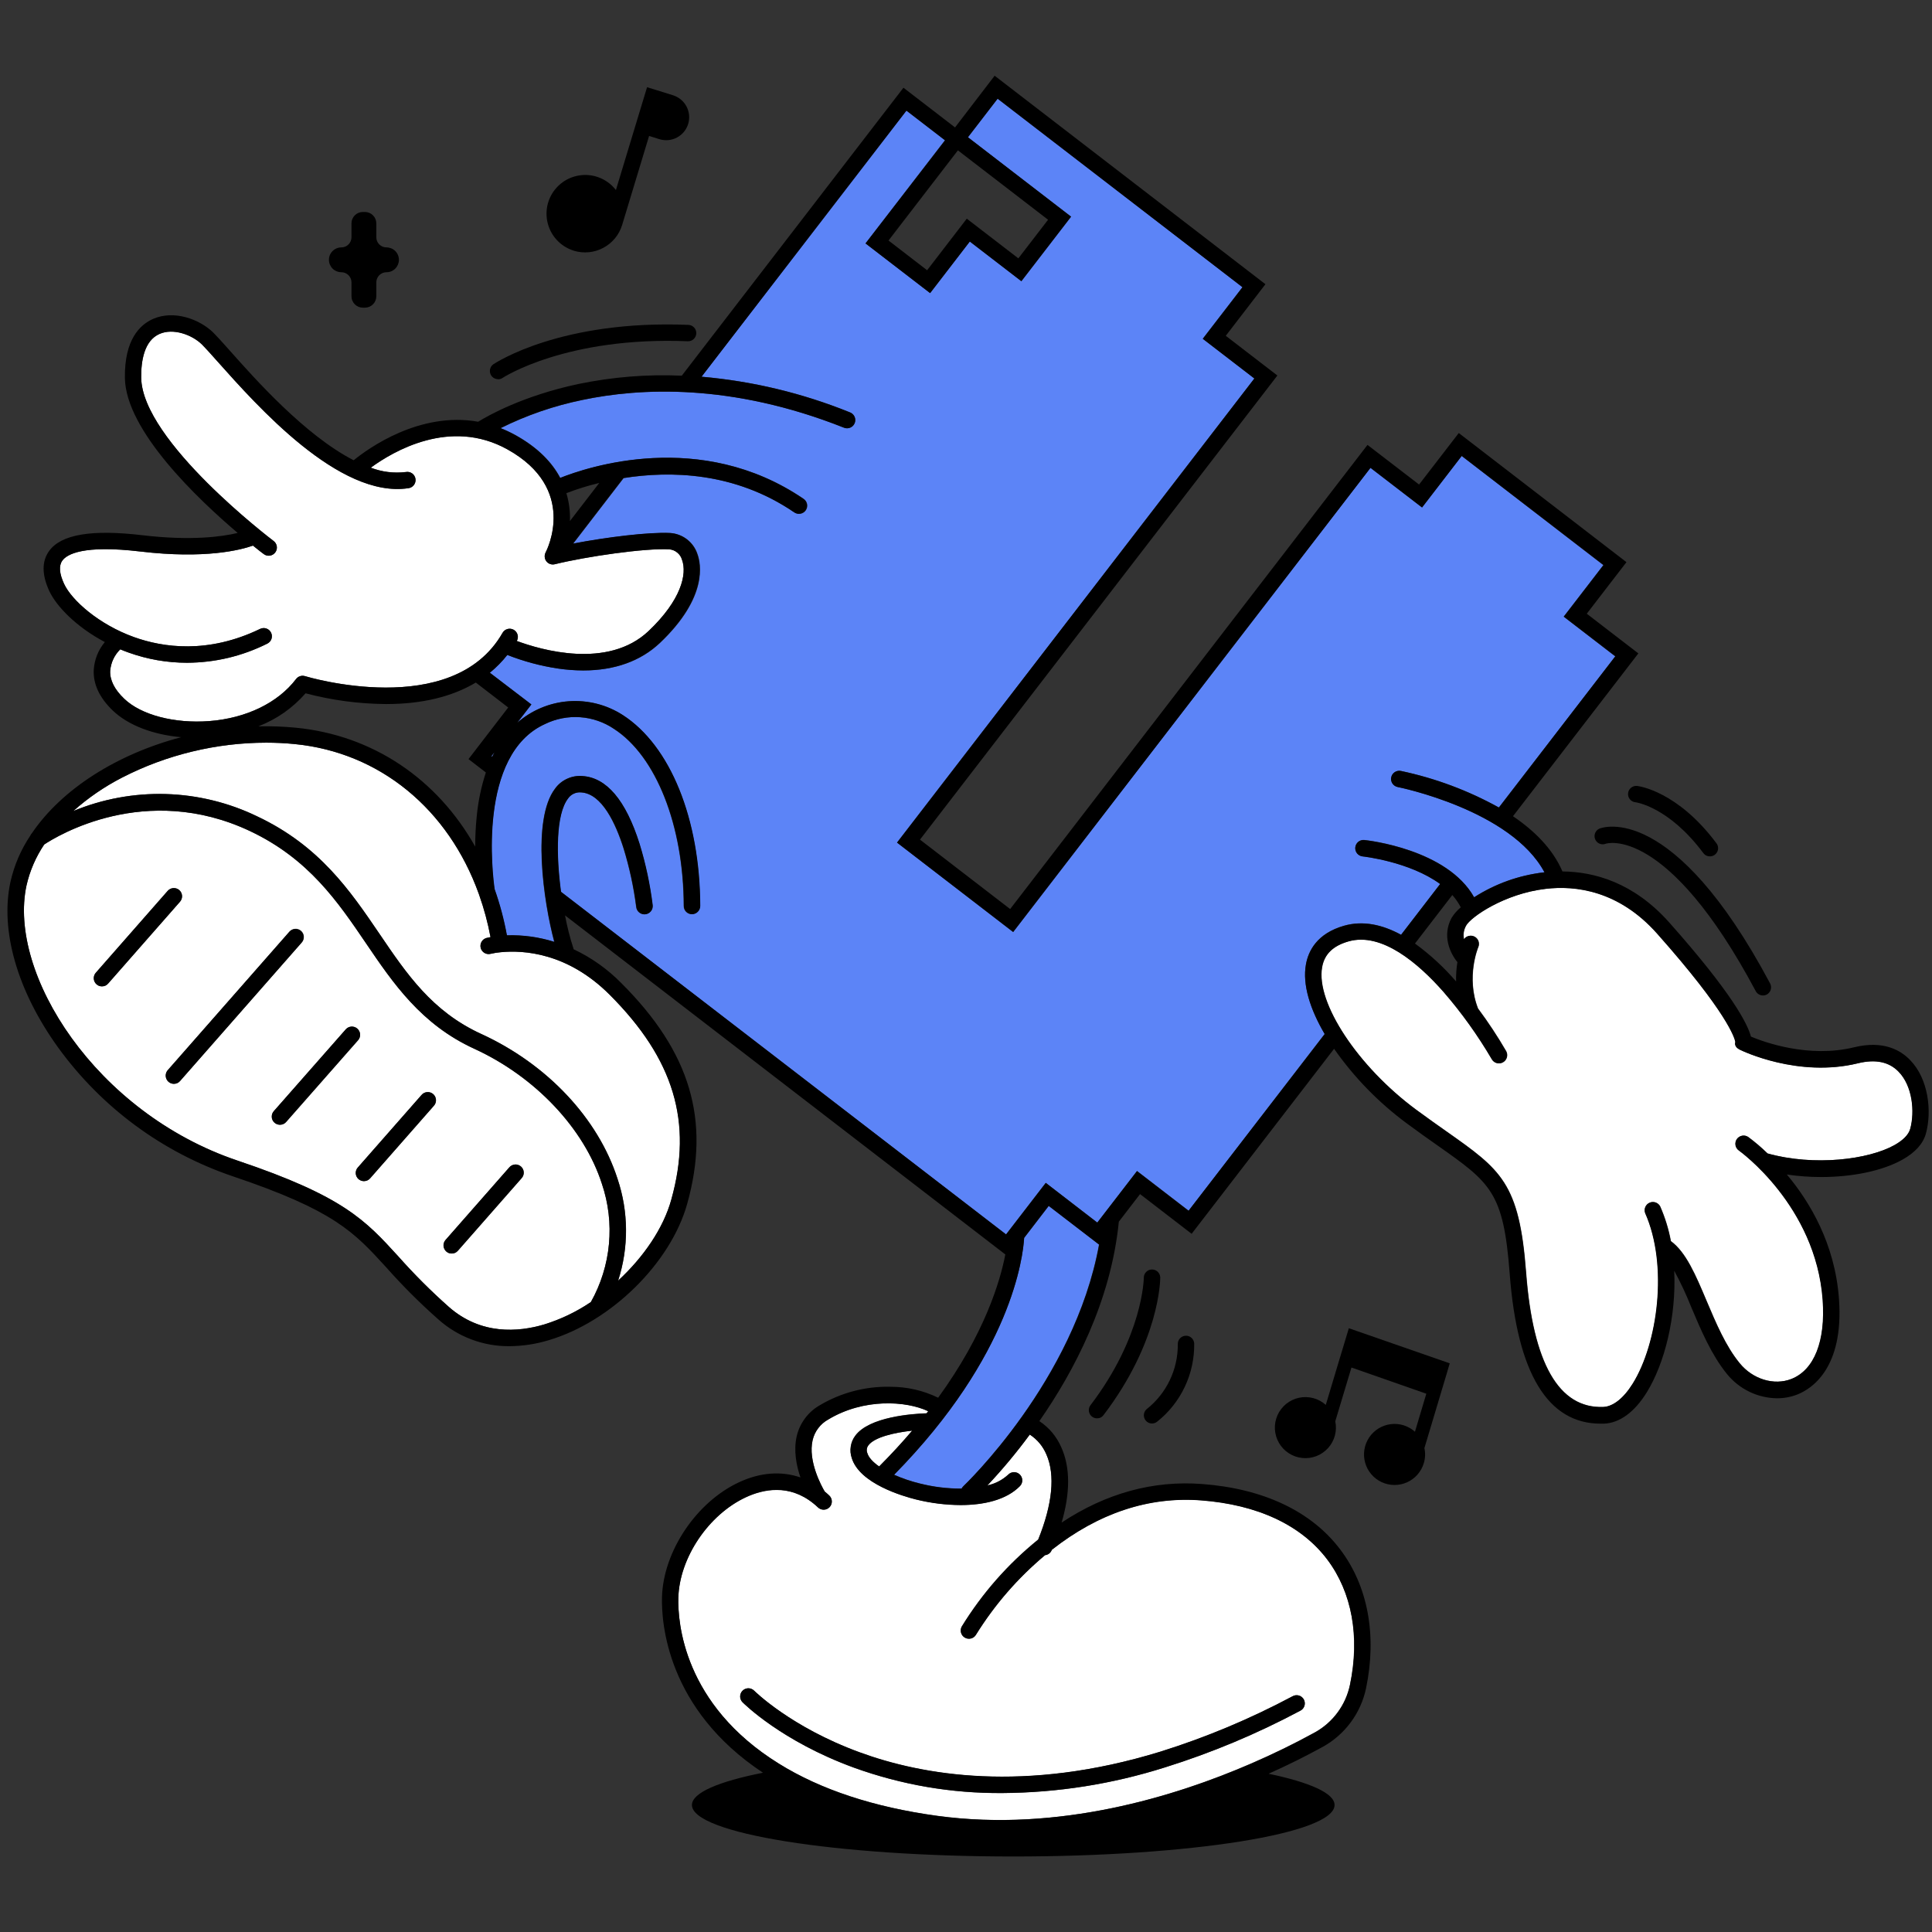 <svg xmlns="http://www.w3.org/2000/svg" xmlns:xlink="http://www.w3.org/1999/xlink" width="500" zoomAndPan="magnify" viewBox="0 0 375 375" height="500" preserveAspectRatio="xMidYMid meet" version="1.0"><rect x="0" y="0" width="375" height="375" fill="#333333" stroke="none"/><defs><clipPath id="62992f3791"><path d="M 1 14.609 L 375 14.609 L 375 360.359 L 1 360.359 Z M 1 14.609 " clip-rule="nonzero"/></clipPath></defs><path fill="#5c84f7" d="M 95.973 146.016 L 95.395 146.758 L 95.539 146.875 C 95.707 146.582 95.828 146.297 95.973 146.016 Z M 95.973 146.016 " fill-opacity="1" fill-rule="nonzero"/><path fill="#ffffff" d="M 199.867 278.426 C 197.32 281.883 194.578 285.18 191.633 288.309 C 193.164 287.973 194.512 287.277 195.672 286.223 C 195.82 286.066 195.988 285.949 196.184 285.863 C 196.379 285.777 196.586 285.734 196.797 285.73 C 197.012 285.727 197.215 285.766 197.414 285.844 C 197.609 285.922 197.785 286.039 197.938 286.188 C 198.09 286.336 198.207 286.512 198.289 286.707 C 198.371 286.902 198.41 287.109 198.41 287.32 C 198.41 287.535 198.371 287.738 198.289 287.938 C 198.203 288.133 198.086 288.305 197.934 288.453 C 195.285 291.137 190.941 292.109 186.449 292.109 C 183.52 292.094 180.629 291.73 177.781 291.023 C 175.238 290.387 166.82 287.953 165.312 282.973 C 165.066 282.242 165.004 281.492 165.125 280.73 C 165.246 279.965 165.535 279.273 166 278.656 C 168.707 274.98 177.07 274.402 179.832 274.305 L 180.156 273.898 C 175.875 271.871 167.621 271.355 160.742 275.508 C 159.98 275.93 159.336 276.488 158.809 277.18 C 158.281 277.875 157.922 278.648 157.719 279.492 C 156.766 283.543 159.461 288.469 160.059 289.477 C 160.352 289.727 160.652 289.98 160.945 290.262 C 161.098 290.406 161.219 290.574 161.305 290.766 C 161.391 290.957 161.438 291.16 161.441 291.371 C 161.449 291.582 161.414 291.785 161.34 291.98 C 161.266 292.18 161.156 292.355 161.012 292.508 C 160.867 292.66 160.699 292.781 160.504 292.867 C 160.312 292.953 160.113 293 159.902 293.008 C 159.691 293.012 159.484 292.98 159.289 292.902 C 159.09 292.828 158.918 292.719 158.762 292.574 C 158.457 292.281 158.129 292.016 157.84 291.766 C 153.109 287.953 148.125 289.031 144.773 290.59 C 137.492 293.973 131.852 302.375 131.652 310.125 C 131.531 314.77 132.582 330.793 151.184 342.316 C 159.297 347.359 169.625 350.77 181.949 352.445 C 205.527 355.664 228.098 348.707 242.875 342.273 C 247.156 340.422 251.297 338.398 255.18 336.262 C 256.051 335.781 256.859 335.215 257.609 334.559 C 258.359 333.902 259.027 333.176 259.617 332.375 C 260.207 331.574 260.707 330.723 261.113 329.812 C 261.516 328.906 261.82 327.965 262.023 326.992 C 263.961 317.66 262.398 309.039 257.629 302.703 C 252.586 296.008 244.102 292.027 233.09 291.195 C 222.957 290.434 213.223 293.656 204.148 300.789 C 204.129 300.824 204.113 300.863 204.105 300.898 C 203.992 301.156 203.82 301.371 203.594 301.539 C 203.367 301.703 203.113 301.805 202.832 301.832 C 197.547 306.262 193.082 311.402 189.441 317.254 C 189.336 317.438 189.199 317.594 189.031 317.723 C 188.863 317.852 188.68 317.945 188.477 318 C 188.273 318.055 188.066 318.066 187.855 318.039 C 187.648 318.016 187.449 317.949 187.27 317.844 C 187.086 317.738 186.93 317.602 186.801 317.434 C 186.672 317.27 186.578 317.082 186.523 316.879 C 186.469 316.676 186.453 316.469 186.48 316.258 C 186.508 316.051 186.574 315.855 186.68 315.672 C 190.664 309.211 195.605 303.594 201.504 298.812 C 204.277 291.957 204.836 286.266 203.105 282.316 C 202.418 280.695 201.34 279.395 199.867 278.426 Z M 225.266 339.996 C 234.137 337.215 242.668 333.637 250.867 329.262 C 251.055 329.152 251.258 329.086 251.473 329.059 C 251.688 329.035 251.898 329.051 252.105 329.113 C 252.312 329.172 252.5 329.27 252.668 329.406 C 252.832 329.543 252.969 329.707 253.07 329.898 C 253.168 330.09 253.23 330.293 253.246 330.508 C 253.266 330.723 253.238 330.934 253.172 331.137 C 253.105 331.344 253 331.527 252.855 331.688 C 252.715 331.852 252.547 331.977 252.352 332.07 C 243.969 336.539 235.246 340.195 226.184 343.035 C 215.891 346.297 205.348 347.965 194.551 348.039 C 184.656 348.109 175.055 346.465 165.746 343.109 C 151.68 337.965 144.398 330.684 144.094 330.395 C 143.949 330.242 143.84 330.07 143.762 329.875 C 143.688 329.68 143.648 329.48 143.652 329.27 C 143.656 329.062 143.699 328.863 143.781 328.672 C 143.863 328.48 143.977 328.309 144.125 328.164 C 144.273 328.016 144.445 327.902 144.637 327.824 C 144.832 327.746 145.031 327.707 145.242 327.707 C 145.449 327.707 145.648 327.746 145.844 327.824 C 146.035 327.902 146.207 328.016 146.355 328.16 C 146.426 328.23 153.484 335.258 166.84 340.148 C 178.922 344.562 198.844 348.129 225.266 339.996 Z M 225.266 339.996 " fill-opacity="1" fill-rule="nonzero"/><path fill="#ffffff" d="M 92.062 203.57 C 81.734 198.84 76.297 190.855 71.031 183.082 C 65.562 175.027 59.902 166.695 48.531 161.32 C 28.184 151.719 10.965 162.332 8.57 163.918 C 6.941 166.352 5.797 169 5.145 171.859 C 1.457 188.941 18.551 215.992 46.117 225.277 C 66.684 232.199 70.918 236.844 77.309 243.863 C 80.379 247.324 83.641 250.586 87.102 253.656 C 93.352 259.164 100.609 258.559 105.594 257.086 C 108.84 256.082 111.871 254.633 114.688 252.727 C 115.66 250.996 116.441 249.184 117.031 247.285 C 117.625 245.391 118.012 243.453 118.195 241.473 C 118.379 239.496 118.355 237.52 118.121 235.547 C 117.891 233.574 117.457 231.648 116.816 229.766 C 113.359 219.02 103.871 208.984 92.062 203.57 Z M 19.789 191.445 C 19.391 191.449 19.039 191.316 18.742 191.051 C 18.582 190.91 18.457 190.746 18.363 190.559 C 18.27 190.371 18.215 190.168 18.203 189.957 C 18.188 189.75 18.215 189.543 18.285 189.344 C 18.352 189.145 18.453 188.965 18.594 188.805 L 32.551 172.906 C 32.691 172.75 32.855 172.625 33.047 172.531 C 33.234 172.438 33.434 172.383 33.645 172.371 C 33.855 172.355 34.059 172.383 34.262 172.453 C 34.461 172.52 34.641 172.621 34.797 172.762 C 34.957 172.902 35.082 173.066 35.176 173.254 C 35.27 173.445 35.32 173.645 35.336 173.855 C 35.348 174.062 35.32 174.27 35.254 174.469 C 35.188 174.668 35.082 174.848 34.945 175.008 L 20.984 190.906 C 20.668 191.266 20.27 191.445 19.789 191.445 Z M 34.945 209.828 C 34.625 210.188 34.227 210.367 33.75 210.371 C 33.438 210.367 33.152 210.281 32.891 210.113 C 32.629 209.941 32.434 209.715 32.309 209.434 C 32.18 209.148 32.137 208.855 32.18 208.547 C 32.227 208.238 32.348 207.965 32.551 207.73 L 56.156 180.863 C 56.293 180.695 56.457 180.559 56.648 180.457 C 56.84 180.355 57.043 180.297 57.262 180.277 C 57.477 180.258 57.688 180.281 57.895 180.352 C 58.098 180.418 58.285 180.523 58.445 180.668 C 58.609 180.809 58.738 180.98 58.832 181.176 C 58.926 181.371 58.977 181.578 58.984 181.793 C 58.992 182.012 58.961 182.219 58.883 182.422 C 58.805 182.625 58.691 182.805 58.543 182.961 Z M 54.371 218.312 C 54.059 218.312 53.77 218.227 53.508 218.059 C 53.246 217.891 53.051 217.664 52.922 217.379 C 52.793 217.094 52.75 216.797 52.797 216.488 C 52.844 216.18 52.969 215.906 53.176 215.672 L 67.164 199.777 C 67.309 199.629 67.473 199.512 67.66 199.426 C 67.844 199.344 68.039 199.297 68.246 199.289 C 68.449 199.281 68.648 199.309 68.844 199.379 C 69.035 199.445 69.207 199.547 69.363 199.684 C 69.516 199.82 69.641 199.977 69.73 200.16 C 69.824 200.344 69.879 200.535 69.895 200.742 C 69.914 200.945 69.891 201.145 69.832 201.34 C 69.773 201.535 69.68 201.715 69.551 201.875 L 55.559 217.773 C 55.246 218.133 54.848 218.312 54.371 218.312 Z M 84.195 214.664 L 71.852 228.715 C 71.535 229.074 71.137 229.254 70.656 229.258 C 70.344 229.258 70.059 229.172 69.793 229.004 C 69.531 228.836 69.336 228.605 69.207 228.324 C 69.078 228.039 69.035 227.742 69.082 227.434 C 69.129 227.125 69.254 226.852 69.461 226.617 L 81.812 212.562 C 81.945 212.395 82.109 212.258 82.301 212.156 C 82.492 212.055 82.695 211.996 82.914 211.977 C 83.129 211.957 83.34 211.984 83.547 212.051 C 83.75 212.117 83.938 212.223 84.098 212.367 C 84.262 212.512 84.391 212.68 84.484 212.875 C 84.578 213.07 84.629 213.277 84.637 213.496 C 84.645 213.711 84.613 213.922 84.535 214.125 C 84.461 214.328 84.344 214.508 84.195 214.664 Z M 101.23 228.715 L 88.887 242.77 C 88.57 243.129 88.172 243.309 87.691 243.309 C 87.293 243.312 86.941 243.184 86.645 242.918 C 86.484 242.777 86.359 242.613 86.266 242.422 C 86.172 242.234 86.117 242.035 86.105 241.824 C 86.09 241.613 86.117 241.41 86.188 241.207 C 86.254 241.008 86.359 240.828 86.496 240.672 L 98.848 226.617 C 98.984 226.449 99.148 226.312 99.34 226.211 C 99.531 226.109 99.734 226.051 99.949 226.031 C 100.164 226.012 100.375 226.035 100.582 226.105 C 100.789 226.172 100.973 226.277 101.137 226.422 C 101.297 226.566 101.426 226.734 101.52 226.93 C 101.613 227.125 101.664 227.332 101.672 227.547 C 101.684 227.766 101.648 227.973 101.57 228.176 C 101.496 228.379 101.383 228.559 101.23 228.715 Z M 101.23 228.715 " fill-opacity="1" fill-rule="nonzero"/><path fill="#ffffff" d="M 40.59 139.961 C 47.797 139.395 53.945 136.418 57.473 131.789 C 57.676 131.523 57.938 131.344 58.254 131.242 C 58.574 131.141 58.891 131.137 59.211 131.238 C 59.496 131.324 87.828 139.867 97.551 122.828 C 97.656 122.648 97.789 122.492 97.957 122.363 C 98.125 122.234 98.309 122.141 98.512 122.086 C 98.715 122.031 98.922 122.016 99.129 122.043 C 99.34 122.07 99.535 122.137 99.719 122.238 C 99.902 122.344 100.059 122.48 100.188 122.645 C 100.316 122.812 100.41 122.996 100.465 123.199 C 100.52 123.402 100.535 123.609 100.512 123.816 C 100.484 124.027 100.418 124.223 100.316 124.406 C 104.938 126.125 117.988 129.977 125.91 122.461 C 132.227 116.465 133.395 111.402 132.387 108.66 C 132.223 108.094 131.914 107.625 131.457 107.25 C 131.004 106.875 130.48 106.668 129.891 106.621 C 125.148 106.371 113.875 108 107.691 109.512 C 107.387 109.59 107.086 109.574 106.793 109.473 C 106.496 109.371 106.25 109.195 106.059 108.949 C 105.867 108.699 105.758 108.418 105.734 108.105 C 105.707 107.797 105.766 107.5 105.91 107.223 C 106.172 106.723 112.219 94.816 98.465 87.207 C 87.375 81.062 76.324 87.574 71.965 90.773 C 74.164 91.609 76.43 91.891 78.766 91.617 C 78.977 91.578 79.191 91.578 79.406 91.621 C 79.617 91.668 79.812 91.754 79.992 91.879 C 80.168 92.004 80.316 92.16 80.43 92.344 C 80.543 92.531 80.617 92.73 80.648 92.945 C 80.68 93.16 80.668 93.375 80.613 93.586 C 80.559 93.797 80.461 93.984 80.328 94.156 C 80.195 94.328 80.031 94.469 79.84 94.57 C 79.648 94.676 79.445 94.738 79.23 94.762 C 65.816 96.746 49.918 78.785 42.238 70.184 C 40.875 68.648 39.797 67.434 39.16 66.824 C 37.195 64.918 33.602 63.645 30.98 64.809 C 27.953 66.117 27.371 70.152 27.406 73.305 C 27.566 85.629 52.844 104.812 53.105 105.004 C 53.379 105.211 53.566 105.477 53.668 105.805 C 53.77 106.129 53.77 106.453 53.66 106.781 C 53.551 107.105 53.359 107.367 53.082 107.566 C 52.805 107.766 52.492 107.867 52.152 107.867 C 51.797 107.867 51.48 107.762 51.199 107.547 C 51.027 107.422 50.262 106.844 49.094 105.902 C 46.695 106.754 39.828 108.535 27.25 107.047 C 16.133 105.734 12.984 107.586 12.102 108.812 C 11.391 109.793 11.504 111.312 12.438 113.328 C 13.914 116.508 19.188 121.223 26.055 123.676 C 31.605 125.66 40.348 126.98 50.492 122.066 C 50.68 121.977 50.883 121.922 51.094 121.91 C 51.301 121.898 51.508 121.926 51.707 121.996 C 51.906 122.066 52.086 122.168 52.242 122.309 C 52.398 122.449 52.523 122.613 52.617 122.805 C 52.707 122.992 52.762 123.195 52.773 123.406 C 52.785 123.613 52.758 123.82 52.688 124.02 C 52.617 124.219 52.512 124.398 52.371 124.555 C 52.234 124.711 52.066 124.836 51.879 124.93 C 46.973 127.371 41.781 128.609 36.305 128.641 C 32.418 128.637 28.645 127.98 24.984 126.672 C 24.418 126.469 23.871 126.258 23.34 126.035 C 22.191 127.188 21.539 128.574 21.387 130.195 C 21.305 131.988 22.219 133.812 24.109 135.625 C 27.395 138.785 33.863 140.469 40.59 139.961 Z M 40.59 139.961 " fill-opacity="1" fill-rule="nonzero"/><path fill="#ffffff" d="M 97.219 184.82 C 96.559 184.875 95.906 184.977 95.262 185.129 C 95.059 185.184 94.852 185.199 94.641 185.172 C 94.434 185.145 94.238 185.078 94.055 184.973 C 93.875 184.867 93.719 184.73 93.59 184.562 C 93.461 184.395 93.371 184.211 93.316 184.008 C 93.262 183.805 93.246 183.598 93.273 183.391 C 93.301 183.18 93.367 182.984 93.473 182.801 C 93.578 182.621 93.711 182.465 93.879 182.336 C 94.047 182.207 94.23 182.113 94.434 182.059 C 94.484 182.059 94.75 181.977 95.211 181.895 C 94.691 179.125 93.965 176.414 93.027 173.762 C 92.988 173.672 92.957 173.586 92.934 173.492 C 87.031 157.082 73.754 146.016 57.113 144.414 C 55.328 144.242 53.523 144.156 51.699 144.152 C 46.824 144.156 42.016 144.734 37.277 145.883 C 32.539 147.027 28 148.715 23.664 150.945 C 20.246 152.707 17.098 154.867 14.227 157.422 C 17.07 156.246 20.004 155.379 23.027 154.824 C 26.055 154.266 29.105 154.031 32.184 154.121 C 35.258 154.207 38.289 154.617 41.281 155.348 C 44.27 156.074 47.148 157.109 49.918 158.449 C 62.07 164.172 67.98 172.891 73.695 181.297 C 78.941 189.023 83.871 196.316 93.41 200.684 C 106.199 206.543 116.086 217.047 119.871 228.793 C 120.949 232 121.496 235.293 121.52 238.676 C 121.539 242.059 121.031 245.355 119.992 248.574 C 124.914 244.035 128.766 238.402 130.32 232.832 C 134.523 217.809 130.828 205.551 118.352 193.074 C 110.148 184.891 101.594 184.395 97.219 184.82 Z M 97.219 184.82 " fill-opacity="1" fill-rule="nonzero"/><path fill="#5c84f7" d="M 198.793 240.258 C 198.586 243.805 196.41 262.984 173.547 286.242 C 175.164 286.953 176.832 287.52 178.547 287.938 C 181.203 288.609 183.902 288.938 186.641 288.926 C 186.723 288.758 186.832 288.609 186.965 288.48 C 187.195 288.262 208.516 267.992 213.305 241.566 L 203.543 234.051 Z M 198.793 240.258 " fill-opacity="1" fill-rule="nonzero"/><path fill="#ffffff" d="M 360.66 206.363 C 349.062 209.199 338.191 203.965 337.766 203.738 C 337.082 203.398 336.668 202.918 336.863 202.203 C 336.723 201.449 335.312 196.531 321.68 181.188 C 314.227 172.793 305.812 171.828 300.059 172.508 C 291.992 173.449 285.469 178.008 284.586 179.66 C 284.125 180.488 283.992 181.367 284.184 182.293 C 284.297 182.133 284.434 181.996 284.594 181.887 C 284.758 181.773 284.934 181.695 285.125 181.652 C 285.312 181.605 285.508 181.594 285.699 181.621 C 285.895 181.648 286.078 181.707 286.25 181.801 C 286.422 181.895 286.574 182.016 286.699 182.164 C 286.828 182.312 286.926 182.48 286.992 182.664 C 287.059 182.848 287.086 183.039 287.082 183.234 C 287.078 183.43 287.039 183.621 286.965 183.801 C 286.934 183.879 284.527 189.664 286.906 195.742 C 288.883 198.398 290.699 201.152 292.363 204.012 C 292.465 204.195 292.531 204.391 292.555 204.602 C 292.582 204.809 292.562 205.016 292.508 205.219 C 292.449 205.422 292.355 205.605 292.227 205.773 C 292.098 205.938 291.938 206.074 291.754 206.176 C 291.57 206.281 291.375 206.344 291.164 206.367 C 290.957 206.395 290.75 206.379 290.547 206.32 C 290.344 206.266 290.16 206.172 289.992 206.039 C 289.828 205.91 289.691 205.754 289.59 205.57 C 286.863 200.926 283.742 196.566 280.215 192.496 C 275.371 187.008 268.242 180.855 261.773 182.707 C 258.773 183.566 257.094 185.199 256.645 187.711 C 255.371 194.617 263.586 207.039 274.906 215.395 C 277.102 217.008 279.07 218.402 280.809 219.621 C 291.359 227.062 294.914 229.562 296.23 246.93 C 297.562 264.621 302.59 273.422 311.23 273.086 C 313.137 273.008 315.172 271.398 316.953 268.543 C 321.781 260.793 323.891 245.652 319.355 235.43 C 319.289 235.242 319.258 235.047 319.266 234.844 C 319.27 234.645 319.312 234.449 319.395 234.266 C 319.473 234.082 319.586 233.918 319.727 233.773 C 319.867 233.629 320.031 233.52 320.215 233.438 C 320.402 233.355 320.594 233.312 320.797 233.305 C 320.996 233.297 321.191 233.328 321.383 233.395 C 321.574 233.461 321.742 233.562 321.895 233.695 C 322.047 233.824 322.172 233.98 322.262 234.16 C 323.211 236.324 323.902 238.57 324.336 240.895 C 327.289 243.062 329.145 247.465 331.273 252.508 C 333.098 256.824 334.98 261.289 337.691 264.59 C 340.234 267.723 344.395 268.977 347.766 267.641 C 352.215 265.879 354.395 260.289 353.816 252.301 C 352.5 234.012 337.695 223.406 337.543 223.297 C 337.371 223.176 337.23 223.027 337.117 222.848 C 337.004 222.672 336.93 222.477 336.895 222.27 C 336.855 222.062 336.863 221.855 336.91 221.648 C 336.953 221.445 337.039 221.254 337.16 221.082 C 337.281 220.91 337.43 220.766 337.609 220.652 C 337.789 220.543 337.98 220.469 338.188 220.43 C 338.395 220.395 338.602 220.398 338.809 220.445 C 339.016 220.492 339.203 220.574 339.375 220.699 C 340.688 221.676 341.93 222.734 343.102 223.875 C 352.215 226.422 362.734 225.059 367.746 222.254 C 369.449 221.301 370.496 220.219 370.797 219.125 C 371.711 215.773 371.234 210.727 368.547 207.965 C 366.668 206.07 364.062 205.535 360.66 206.363 Z M 360.66 206.363 " fill-opacity="1" fill-rule="nonzero"/><path fill="#5c84f7" d="M 253.484 187.172 C 253.945 184.582 255.613 181.176 260.871 179.676 C 264.609 178.605 268.383 179.484 271.949 181.43 L 279.535 171.566 C 273.609 167.223 264.609 166.227 264.492 166.211 C 264.281 166.191 264.082 166.129 263.895 166.027 C 263.707 165.926 263.547 165.793 263.414 165.629 C 263.281 165.465 263.184 165.281 263.125 165.078 C 263.062 164.875 263.043 164.668 263.066 164.457 C 263.09 164.246 263.148 164.047 263.25 163.859 C 263.352 163.676 263.484 163.516 263.648 163.383 C 263.812 163.246 263.996 163.152 264.199 163.09 C 264.402 163.031 264.609 163.012 264.82 163.031 C 265.516 163.102 280.902 164.824 286.125 174.148 C 290.27 171.512 294.785 169.906 299.664 169.328 L 299.828 169.328 C 293.367 157.246 271.551 152.793 271.312 152.758 C 271.105 152.715 270.918 152.633 270.742 152.516 C 270.566 152.398 270.422 152.25 270.305 152.074 C 270.188 151.898 270.109 151.707 270.07 151.5 C 270.031 151.293 270.031 151.086 270.074 150.879 C 270.117 150.672 270.195 150.484 270.312 150.309 C 270.434 150.133 270.578 149.988 270.754 149.871 C 270.93 149.754 271.121 149.676 271.328 149.637 C 271.535 149.598 271.742 149.598 271.949 149.641 C 278.629 151.062 284.957 153.43 290.934 156.738 L 313.512 127.402 L 303.504 119.699 L 311.211 109.691 L 283.703 88.508 L 276.02 98.5 L 266.012 90.793 L 196.656 180.902 L 174.113 163.547 L 243.473 73.465 L 233.457 65.758 L 241.164 55.746 L 193.637 19.156 L 187.875 26.641 L 207.895 42.051 L 198.246 54.578 L 188.238 46.875 L 180.535 56.891 L 167.996 47.246 L 183.41 27.227 L 175.922 21.457 L 136.148 73.113 C 146.121 73.988 155.742 76.305 165.02 80.059 C 165.215 80.137 165.391 80.25 165.539 80.395 C 165.691 80.543 165.809 80.711 165.891 80.906 C 165.977 81.098 166.02 81.301 166.02 81.512 C 166.023 81.723 165.988 81.926 165.91 82.121 C 165.832 82.316 165.719 82.488 165.574 82.641 C 165.43 82.793 165.258 82.91 165.066 82.992 C 164.871 83.078 164.672 83.121 164.461 83.125 C 164.25 83.129 164.047 83.094 163.852 83.016 C 141.977 74.328 124.184 75.297 113.098 77.629 C 107.562 78.766 102.262 80.59 97.199 83.105 C 98.176 83.488 99.125 83.934 100.043 84.438 C 104.531 86.926 107.227 89.84 108.773 92.77 C 113.91 90.715 136.004 83.199 156.008 96.832 C 156.184 96.953 156.328 97.102 156.445 97.277 C 156.559 97.453 156.637 97.645 156.676 97.852 C 156.715 98.059 156.711 98.266 156.668 98.473 C 156.625 98.68 156.543 98.867 156.426 99.043 C 156.309 99.219 156.16 99.363 155.984 99.477 C 155.805 99.594 155.613 99.672 155.406 99.711 C 155.199 99.75 154.992 99.746 154.785 99.703 C 154.582 99.66 154.391 99.578 154.215 99.461 C 142.609 91.551 130.008 91.379 121.066 92.797 L 111.277 105.516 C 117.746 104.273 126.008 103.25 130.102 103.461 C 130.699 103.496 131.277 103.621 131.84 103.832 C 132.398 104.043 132.918 104.332 133.391 104.699 C 133.863 105.066 134.27 105.492 134.613 105.984 C 134.957 106.473 135.223 107.004 135.406 107.574 C 136.043 109.359 137.496 115.898 128.137 124.777 C 124.406 128.316 119.328 130.137 113.27 130.137 C 111.605 130.129 109.949 130.004 108.305 129.762 C 104.93 129.246 101.656 128.367 98.484 127.117 C 97.48 128.391 96.348 129.543 95.09 130.57 L 103.109 136.738 L 100.355 140.305 C 101.047 139.699 101.785 139.152 102.566 138.664 C 103.348 138.176 104.164 137.754 105.012 137.398 C 105.863 137.043 106.734 136.758 107.633 136.543 C 108.527 136.328 109.434 136.188 110.352 136.121 C 111.27 136.051 112.191 136.059 113.105 136.141 C 114.023 136.223 114.93 136.375 115.824 136.602 C 116.715 136.832 117.582 137.129 118.43 137.496 C 119.273 137.863 120.082 138.297 120.855 138.797 C 130.078 144.742 135.832 158.938 135.875 175.852 C 135.875 176.062 135.836 176.266 135.754 176.461 C 135.672 176.656 135.559 176.828 135.41 176.977 C 135.262 177.125 135.09 177.242 134.895 177.324 C 134.699 177.406 134.496 177.445 134.285 177.449 C 134.074 177.449 133.871 177.41 133.68 177.328 C 133.484 177.246 133.312 177.133 133.164 176.984 C 133.012 176.832 132.898 176.66 132.816 176.469 C 132.738 176.273 132.695 176.07 132.695 175.859 C 132.66 160.254 127.336 146.754 119.133 141.469 C 118.16 140.812 117.117 140.293 116.004 139.91 C 114.895 139.527 113.754 139.297 112.582 139.215 C 111.41 139.129 110.246 139.199 109.094 139.422 C 107.941 139.645 106.836 140.016 105.777 140.527 C 92.602 146.473 95.605 170.055 95.973 172.59 C 97.004 175.516 97.801 178.5 98.355 181.551 C 101.496 181.457 104.566 181.883 107.566 182.82 C 105.465 175.02 103.172 159.051 107.707 153.086 C 108.312 152.246 109.082 151.609 110.02 151.172 C 110.961 150.734 111.945 150.555 112.977 150.633 C 117.688 150.898 121.434 155.324 124.105 163.777 C 125.297 167.676 126.145 171.652 126.648 175.699 C 126.672 175.91 126.656 176.117 126.594 176.32 C 126.535 176.523 126.441 176.711 126.309 176.875 C 126.176 177.039 126.016 177.176 125.828 177.277 C 125.645 177.379 125.445 177.441 125.234 177.465 C 125.023 177.488 124.816 177.469 124.613 177.41 C 124.41 177.352 124.223 177.254 124.059 177.121 C 123.895 176.988 123.758 176.832 123.656 176.645 C 123.555 176.457 123.492 176.262 123.469 176.051 C 122.977 172.195 122.16 168.41 121.02 164.691 C 119.488 159.852 116.812 154.039 112.754 153.805 C 112.254 153.762 111.773 153.848 111.316 154.062 C 110.863 154.281 110.492 154.598 110.211 155.012 C 107.859 158.109 107.895 165.934 108.855 173.105 L 195.277 239.602 L 202.984 229.594 L 212.992 237.293 L 220.703 227.285 L 230.711 234.992 L 257.121 200.691 C 254.289 195.871 252.777 191.09 253.484 187.172 Z M 253.484 187.172 " fill-opacity="1" fill-rule="nonzero"/><path fill="#ffffff" d="M 168.359 282.059 C 168.613 282.902 169.434 283.793 170.648 284.641 C 173 282.281 175.102 279.957 177.066 277.688 C 173.586 278.062 169.734 278.961 168.555 280.543 C 168.391 280.762 168.293 281.004 168.258 281.273 C 168.223 281.543 168.254 281.805 168.359 282.059 Z M 168.359 282.059 " fill-opacity="1" fill-rule="nonzero"/><path fill="#000000" d="M 261.809 257.809 L 260.898 260.836 L 259.773 264.555 L 257.336 272.691 C 256.988 272.379 256.609 272.109 256.199 271.887 C 255.785 271.664 255.355 271.492 254.902 271.371 C 254.453 271.254 253.992 271.188 253.523 271.176 C 253.059 271.164 252.594 271.207 252.137 271.305 C 251.68 271.402 251.242 271.551 250.82 271.754 C 250.398 271.953 250.004 272.203 249.641 272.496 C 249.281 272.793 248.957 273.125 248.672 273.496 C 248.387 273.867 248.148 274.266 247.961 274.691 C 247.77 275.121 247.633 275.562 247.547 276.023 C 247.465 276.484 247.434 276.945 247.457 277.414 C 247.484 277.879 247.562 278.34 247.695 278.785 C 247.828 279.234 248.012 279.66 248.246 280.066 C 248.48 280.469 248.758 280.844 249.078 281.18 C 249.402 281.52 249.758 281.816 250.152 282.07 C 250.543 282.324 250.961 282.531 251.398 282.688 C 251.84 282.844 252.293 282.945 252.758 282.992 C 253.223 283.043 253.688 283.035 254.152 282.977 C 254.613 282.914 255.066 282.801 255.5 282.633 C 255.938 282.465 256.348 282.25 256.734 281.984 C 257.117 281.719 257.469 281.414 257.781 281.066 C 258.094 280.719 258.363 280.34 258.586 279.93 C 258.809 279.516 258.98 279.086 259.102 278.633 C 259.223 278.184 259.289 277.723 259.301 277.258 C 259.312 276.789 259.27 276.328 259.176 275.871 L 262.316 265.434 L 276.848 270.52 L 274.641 277.898 C 274.324 277.613 273.98 277.367 273.609 277.156 C 273.238 276.945 272.852 276.777 272.445 276.648 C 272.039 276.523 271.621 276.441 271.199 276.402 C 270.773 276.367 270.352 276.375 269.93 276.43 C 269.508 276.48 269.094 276.582 268.691 276.723 C 268.293 276.867 267.91 277.051 267.551 277.273 C 267.188 277.5 266.855 277.762 266.547 278.059 C 266.242 278.355 265.973 278.68 265.738 279.035 C 265.504 279.391 265.309 279.766 265.152 280.164 C 265 280.559 264.891 280.969 264.824 281.391 C 264.758 281.809 264.738 282.234 264.762 282.656 C 264.789 283.082 264.859 283.5 264.973 283.91 C 265.09 284.32 265.246 284.715 265.445 285.09 C 265.645 285.465 265.883 285.816 266.16 286.141 C 266.434 286.465 266.742 286.758 267.078 287.016 C 267.418 287.273 267.781 287.492 268.164 287.676 C 268.551 287.855 268.953 287.992 269.367 288.086 C 269.781 288.18 270.203 288.23 270.629 288.234 C 271.055 288.238 271.477 288.195 271.891 288.109 C 272.309 288.023 272.711 287.891 273.102 287.719 C 273.488 287.543 273.855 287.328 274.195 287.078 C 274.539 286.824 274.852 286.539 275.133 286.219 C 275.414 285.898 275.656 285.551 275.863 285.18 C 276.07 284.809 276.234 284.418 276.355 284.008 C 276.652 283.043 276.691 282.066 276.477 281.078 L 280.758 266.777 L 281.395 264.621 Z M 261.809 257.809 " fill-opacity="1" fill-rule="nonzero"/><path fill="#000000" d="M 146.375 328.141 C 146.227 327.996 146.055 327.883 145.863 327.805 C 145.668 327.727 145.469 327.684 145.258 327.684 C 145.051 327.688 144.852 327.727 144.656 327.805 C 144.465 327.883 144.293 327.996 144.145 328.145 C 143.996 328.289 143.879 328.461 143.797 328.652 C 143.715 328.844 143.676 329.043 143.672 329.25 C 143.668 329.461 143.703 329.66 143.781 329.855 C 143.855 330.051 143.969 330.223 144.113 330.375 C 144.418 330.684 151.699 337.965 165.766 343.094 C 175.074 346.449 184.676 348.09 194.57 348.02 C 205.367 347.945 215.91 346.277 226.203 343.016 C 235.266 340.176 243.988 336.52 252.371 332.051 C 252.566 331.961 252.734 331.832 252.875 331.668 C 253.02 331.508 253.125 331.324 253.191 331.117 C 253.258 330.914 253.285 330.703 253.266 330.488 C 253.246 330.273 253.188 330.07 253.086 329.879 C 252.988 329.688 252.852 329.523 252.684 329.387 C 252.52 329.25 252.332 329.152 252.125 329.094 C 251.914 329.031 251.703 329.016 251.492 329.043 C 251.277 329.066 251.074 329.133 250.887 329.242 C 242.684 333.617 234.141 337.195 225.266 339.977 C 198.844 348.109 178.922 344.543 166.859 340.109 C 153.504 335.238 146.445 328.211 146.375 328.141 Z M 146.375 328.141 " fill-opacity="1" fill-rule="nonzero"/><g clip-path="url(#62992f3791)"><path fill="#000000" d="M 359.902 203.273 C 351.051 205.441 342.359 202.254 339.852 201.199 C 339.219 198.738 336.164 192.742 324.023 179.078 C 317.102 171.281 309.398 169.199 303.27 169.148 C 301.359 164.699 297.75 161.195 293.668 158.43 L 318.004 126.824 L 307.992 119.121 L 315.695 109.113 L 283.148 84.051 L 275.441 94.047 L 265.43 86.355 L 196.07 176.445 L 178.57 162.969 L 247.938 72.887 L 237.922 65.176 L 245.621 55.168 L 193.059 14.699 L 185.371 24.734 L 175.359 17.027 L 132.336 72.918 C 125.57 72.621 118.871 73.164 112.238 74.539 C 101.484 76.832 94.734 80.668 92.812 81.859 C 81.43 79.824 71.434 87.059 68.648 89.336 C 59.223 84.504 49.523 73.59 44.621 68.07 C 43.16 66.426 42.078 65.234 41.371 64.527 C 38.633 61.895 33.742 60.148 29.73 61.891 C 27.184 63.004 24.145 65.883 24.242 73.336 C 24.375 83.555 38.352 96.828 46.137 103.445 C 43.059 104.18 37.074 105 27.637 103.887 C 17.793 102.723 11.871 103.719 9.539 106.938 C 8.102 108.922 8.109 111.516 9.539 114.66 C 10.918 117.648 14.746 121.652 20.348 124.625 C 19.062 126.188 18.344 127.98 18.195 130.004 C 18.059 132.77 19.301 135.426 21.887 137.914 C 24.871 140.77 29.691 142.605 35.168 143.09 C 22.734 146.359 12.02 153.137 6.188 161.73 C 6.059 161.863 5.961 162.016 5.887 162.188 C 4.043 164.945 2.758 167.941 2.027 171.18 C -0.008 180.609 3.352 192.309 11.254 203.285 C 13.348 206.176 15.648 208.891 18.16 211.426 C 20.668 213.965 23.359 216.293 26.23 218.414 C 29.098 220.535 32.113 222.422 35.277 224.078 C 38.438 225.73 41.707 227.133 45.086 228.285 C 64.875 234.949 68.668 239.094 74.973 246 C 78.117 249.547 81.465 252.895 85.016 256.035 C 86.918 257.746 89.066 259.055 91.457 259.965 C 93.852 260.871 96.328 261.316 98.887 261.293 C 101.484 261.273 104.027 260.887 106.516 260.129 C 118.598 256.543 130.16 245.172 133.379 233.684 C 137.926 217.422 134.012 204.203 120.594 190.816 C 117.898 188.078 114.812 185.891 111.336 184.246 C 111.324 184.176 111.309 184.105 111.285 184.035 C 110.609 181.953 110.074 179.832 109.672 177.676 L 195.133 243.488 C 194.125 248.727 191.105 258.891 182.094 271.297 C 179.16 269.875 176.062 269.168 172.805 269.172 C 170.395 269.117 168.027 269.398 165.695 270.008 C 163.367 270.621 161.164 271.543 159.094 272.773 C 157.969 273.418 157.02 274.262 156.246 275.305 C 155.473 276.348 154.938 277.5 154.641 278.762 C 154.008 281.527 154.566 284.441 155.367 286.77 C 151.672 285.496 147.578 285.777 143.457 287.699 C 135.152 291.551 128.723 301.152 128.492 310.031 C 128.367 314.973 129.441 331.742 148.094 344.086 C 139.477 345.793 134.305 347.977 134.305 350.348 C 134.305 355.867 162.23 360.344 196.672 360.344 C 231.109 360.344 259.039 355.895 259.039 350.348 C 259.039 348.07 254.258 345.965 246.234 344.281 C 249.871 342.652 253.395 340.906 256.738 339.066 C 257.809 338.477 258.805 337.777 259.723 336.969 C 260.645 336.16 261.469 335.266 262.195 334.281 C 262.922 333.297 263.535 332.246 264.035 331.129 C 264.535 330.012 264.906 328.855 265.156 327.66 C 267.281 317.422 265.516 307.887 260.184 300.809 C 254.582 293.363 245.297 288.949 233.348 288.047 C 223.812 287.316 214.672 289.84 206.062 295.527 C 207.754 289.715 207.742 284.824 206.012 280.957 C 205.086 278.832 203.664 277.125 201.738 275.836 C 208.441 266.211 215.625 252.613 217.164 237.129 L 221.285 231.773 L 231.297 239.48 L 258.945 203.57 C 262.852 209.141 267.539 213.953 273 218.008 C 275.211 219.648 277.195 221.047 278.949 222.281 C 289.359 229.613 291.836 231.355 293.031 247.223 C 294.488 266.547 300.426 276.332 310.676 276.332 L 311.312 276.332 C 314.352 276.211 317.227 274.129 319.613 270.293 C 323.117 264.652 325.387 255.52 324.965 246.648 C 326.223 248.965 327.332 251.348 328.305 253.797 C 330.125 258.109 332.191 262.992 335.18 266.66 C 335.766 267.391 336.426 268.047 337.156 268.629 C 337.887 269.215 338.672 269.711 339.516 270.121 C 340.355 270.531 341.23 270.844 342.141 271.059 C 343.051 271.277 343.973 271.391 344.91 271.406 C 346.285 271.41 347.613 271.16 348.895 270.656 C 351.637 269.566 357.914 265.566 356.945 252.137 C 356.176 241.434 351.273 233.262 346.828 227.973 C 349.031 228.297 351.246 228.461 353.473 228.461 C 359.477 228.461 365.316 227.297 369.258 225.09 C 371.75 223.691 373.289 221.988 373.824 220.004 C 375 215.699 374.324 209.43 370.777 205.785 C 368.945 203.852 365.562 201.887 359.902 203.273 Z M 185.93 29.184 L 203.43 42.652 L 197.66 50.145 L 187.652 42.445 L 179.953 52.453 L 172.461 46.684 Z M 24.109 135.625 C 22.199 133.812 21.305 131.988 21.387 130.195 C 21.539 128.574 22.191 127.188 23.34 126.035 C 23.871 126.258 24.418 126.469 24.984 126.672 C 28.645 127.98 32.418 128.637 36.305 128.641 C 41.781 128.609 46.973 127.371 51.879 124.93 C 52.066 124.836 52.234 124.711 52.371 124.555 C 52.512 124.398 52.617 124.219 52.688 124.02 C 52.758 123.82 52.785 123.613 52.773 123.406 C 52.758 123.195 52.707 122.992 52.617 122.805 C 52.523 122.613 52.398 122.449 52.242 122.309 C 52.086 122.168 51.906 122.066 51.707 121.996 C 51.508 121.926 51.301 121.898 51.094 121.91 C 50.883 121.922 50.68 121.977 50.492 122.066 C 40.348 126.98 31.605 125.66 26.055 123.676 C 19.188 121.223 13.914 116.516 12.438 113.328 C 11.504 111.312 11.391 109.793 12.102 108.812 C 12.984 107.586 16.133 105.734 27.25 107.047 C 39.828 108.535 46.695 106.754 49.094 105.902 C 50.262 106.844 51 107.422 51.199 107.547 C 51.367 107.676 51.555 107.766 51.758 107.816 C 51.961 107.871 52.168 107.879 52.375 107.852 C 52.586 107.82 52.781 107.754 52.961 107.645 C 53.145 107.539 53.297 107.398 53.422 107.23 C 53.551 107.062 53.641 106.875 53.695 106.672 C 53.746 106.469 53.758 106.262 53.727 106.051 C 53.699 105.844 53.629 105.648 53.52 105.465 C 53.414 105.285 53.273 105.133 53.105 105.004 C 52.852 104.812 27.566 85.629 27.406 73.305 C 27.371 70.125 27.953 66.117 30.98 64.809 C 33.602 63.672 37.195 64.941 39.16 66.824 C 39.797 67.461 40.875 68.648 42.238 70.184 C 49.918 78.785 65.816 96.746 79.223 94.766 C 79.438 94.746 79.645 94.684 79.836 94.578 C 80.023 94.473 80.188 94.336 80.32 94.164 C 80.457 93.992 80.551 93.801 80.605 93.59 C 80.664 93.379 80.676 93.168 80.641 92.953 C 80.609 92.738 80.539 92.535 80.422 92.352 C 80.309 92.164 80.164 92.012 79.984 91.883 C 79.809 91.758 79.609 91.676 79.398 91.629 C 79.184 91.582 78.973 91.582 78.758 91.625 C 76.422 91.898 74.156 91.617 71.961 90.781 C 76.316 87.602 87.367 81.07 98.457 87.211 C 112.215 94.844 106.168 106.727 105.906 107.23 C 105.758 107.508 105.699 107.801 105.727 108.113 C 105.754 108.426 105.859 108.707 106.051 108.953 C 106.242 109.203 106.488 109.379 106.785 109.48 C 107.082 109.582 107.383 109.598 107.688 109.52 C 113.867 108.008 125.141 106.379 129.887 106.625 C 130.473 106.672 130.996 106.883 131.453 107.258 C 131.91 107.629 132.219 108.102 132.379 108.668 C 133.391 111.41 132.219 116.469 125.906 122.469 C 117.98 129.984 104.918 126.129 100.309 124.414 C 100.414 124.23 100.477 124.035 100.504 123.824 C 100.531 123.617 100.516 123.41 100.457 123.207 C 100.402 123.004 100.309 122.82 100.18 122.652 C 100.051 122.484 99.895 122.352 99.711 122.246 C 99.527 122.141 99.332 122.078 99.125 122.051 C 98.914 122.023 98.711 122.039 98.508 122.094 C 98.301 122.148 98.117 122.242 97.949 122.367 C 97.785 122.496 97.648 122.652 97.543 122.836 C 87.832 139.871 59.488 131.332 59.203 131.242 C 58.887 131.145 58.566 131.145 58.25 131.246 C 57.93 131.348 57.672 131.531 57.469 131.797 C 53.945 136.426 47.789 139.426 40.586 139.969 C 33.863 140.469 27.395 138.785 24.109 135.625 Z M 109.957 95.715 C 112.031 94.914 114.152 94.258 116.316 93.742 L 110.625 101.133 C 110.691 99.289 110.461 97.48 109.93 95.715 Z M 90.938 147.34 L 94.305 149.938 C 93.395 152.723 92.805 155.574 92.527 158.492 C 92.332 160.43 92.234 162.375 92.238 164.324 C 84.887 151.25 72.418 142.703 57.402 141.246 C 54.996 141.016 52.582 140.926 50.16 140.98 C 53.73 139.586 56.781 137.449 59.312 134.57 C 64.422 135.918 69.621 136.613 74.906 136.656 L 74.973 136.656 C 81.918 136.656 87.762 135.23 92.355 132.484 L 98.645 137.324 Z M 95.973 146.016 C 95.828 146.297 95.68 146.582 95.539 146.875 L 95.395 146.758 Z M 114.688 252.727 C 111.871 254.633 108.84 256.082 105.594 257.086 C 100.609 258.559 93.352 259.164 87.102 253.656 C 83.641 250.586 80.379 247.324 77.309 243.863 C 70.91 236.867 66.684 232.199 46.117 225.277 C 18.551 215.992 1.457 188.941 5.145 171.859 C 5.801 169 6.949 166.352 8.586 163.918 C 10.977 162.332 28.203 151.719 48.547 161.32 C 59.918 166.695 65.574 175.027 71.043 183.082 C 76.309 190.828 81.746 198.84 92.074 203.57 C 103.883 208.984 113.371 219.02 116.832 229.766 C 117.469 231.648 117.902 233.574 118.133 235.547 C 118.363 237.52 118.387 239.496 118.199 241.477 C 118.016 243.453 117.629 245.391 117.035 247.285 C 116.445 249.184 115.66 250.996 114.688 252.727 Z M 118.324 193.074 C 130.801 205.551 134.496 217.809 130.293 232.832 C 128.773 238.402 124.887 244.035 119.965 248.574 C 121.004 245.355 121.512 242.059 121.492 238.676 C 121.473 235.293 120.922 232 119.844 228.793 C 116.062 217.047 106.172 206.535 93.383 200.684 C 83.844 196.316 78.91 189.023 73.672 181.297 C 67.949 172.891 62.047 164.191 49.895 158.449 C 47.125 157.109 44.246 156.078 41.258 155.352 C 38.273 154.621 35.242 154.215 32.168 154.125 C 29.098 154.039 26.047 154.273 23.023 154.828 C 20 155.383 17.066 156.25 14.227 157.422 C 17.098 154.867 20.246 152.707 23.664 150.945 C 28 148.715 32.539 147.027 37.277 145.883 C 42.016 144.734 46.824 144.156 51.699 144.152 C 53.52 144.152 55.324 144.238 57.113 144.414 C 73.754 146.016 87.031 157.082 92.934 173.492 C 92.957 173.586 92.988 173.672 93.027 173.762 C 93.965 176.414 94.691 179.125 95.211 181.895 C 94.75 181.977 94.484 182.047 94.434 182.059 C 94.23 182.113 94.043 182.203 93.875 182.332 C 93.711 182.461 93.57 182.613 93.465 182.797 C 93.359 182.977 93.293 183.172 93.266 183.383 C 93.234 183.59 93.25 183.797 93.301 184 C 93.355 184.203 93.445 184.391 93.574 184.559 C 93.699 184.727 93.855 184.863 94.035 184.969 C 94.219 185.078 94.414 185.145 94.621 185.172 C 94.832 185.203 95.039 185.191 95.242 185.137 C 95.887 184.984 96.539 184.879 97.199 184.824 C 101.594 184.395 110.148 184.891 118.324 193.074 Z M 203.125 282.348 C 204.855 286.297 204.293 291.988 201.523 298.844 C 195.625 303.625 190.684 309.246 186.699 315.703 C 186.594 315.887 186.527 316.082 186.5 316.293 C 186.473 316.504 186.484 316.707 186.539 316.914 C 186.594 317.117 186.688 317.305 186.816 317.473 C 186.945 317.637 187.102 317.773 187.285 317.879 C 187.469 317.984 187.664 318.051 187.875 318.078 C 188.082 318.105 188.289 318.09 188.496 318.035 C 188.699 317.98 188.883 317.887 189.051 317.758 C 189.219 317.629 189.355 317.469 189.457 317.285 C 193.102 311.434 197.566 306.293 202.852 301.867 C 203.133 301.836 203.387 301.738 203.613 301.57 C 203.84 301.402 204.012 301.191 204.121 300.93 C 204.133 300.895 204.148 300.855 204.168 300.824 C 213.242 293.688 222.977 290.465 233.109 291.227 C 244.121 292.059 252.605 296.039 257.648 302.738 C 262.418 309.098 264.008 317.695 262.043 327.023 C 261.84 327.996 261.535 328.938 261.133 329.844 C 260.727 330.754 260.227 331.609 259.637 332.406 C 259.047 333.207 258.375 333.938 257.629 334.59 C 256.879 335.246 256.07 335.812 255.199 336.293 C 251.312 338.43 247.176 340.453 242.895 342.305 C 228.117 348.707 205.547 355.656 181.969 352.477 C 169.664 350.801 159.316 347.391 151.203 342.348 C 132.602 330.824 131.551 314.801 131.672 310.156 C 131.871 302.406 137.512 294.004 144.793 290.621 C 148.145 289.066 153.129 288.008 157.859 291.801 C 158.164 292.047 158.496 292.312 158.781 292.605 C 158.934 292.754 159.109 292.863 159.309 292.938 C 159.504 293.016 159.711 293.047 159.922 293.043 C 160.133 293.035 160.336 292.992 160.527 292.902 C 160.719 292.816 160.891 292.699 161.035 292.543 C 161.18 292.391 161.289 292.215 161.363 292.016 C 161.438 291.82 161.473 291.613 161.465 291.402 C 161.461 291.191 161.414 290.988 161.324 290.797 C 161.238 290.605 161.117 290.438 160.965 290.293 C 160.672 290.012 160.371 289.758 160.078 289.512 C 159.48 288.5 156.785 283.578 157.738 279.527 C 157.938 278.68 158.301 277.906 158.828 277.215 C 159.355 276.52 159.996 275.961 160.758 275.539 C 167.641 271.375 175.895 271.902 180.176 273.93 L 179.852 274.336 C 177.09 274.434 168.727 275.012 166.02 278.688 C 165.555 279.305 165.266 279.996 165.145 280.762 C 165.02 281.523 165.086 282.273 165.332 283.004 C 166.84 287.984 175.258 290.426 177.801 291.055 C 180.648 291.762 183.539 292.125 186.469 292.141 C 190.922 292.141 195.305 291.168 197.953 288.484 C 198.105 288.336 198.223 288.164 198.305 287.969 C 198.387 287.77 198.43 287.566 198.43 287.352 C 198.43 287.141 198.391 286.938 198.309 286.738 C 198.227 286.543 198.109 286.371 197.957 286.219 C 197.805 286.07 197.629 285.957 197.434 285.875 C 197.234 285.797 197.031 285.758 196.816 285.762 C 196.602 285.766 196.398 285.809 196.203 285.895 C 196.008 285.98 195.836 286.102 195.691 286.254 C 194.531 287.309 193.184 288.004 191.652 288.34 C 194.594 285.211 197.34 281.918 199.887 278.457 C 201.359 279.43 202.438 280.727 203.125 282.348 Z M 177.051 277.688 C 175.145 279.957 172.988 282.281 170.637 284.641 C 169.422 283.793 168.602 282.902 168.348 282.059 C 168.242 281.805 168.207 281.543 168.242 281.273 C 168.277 281.004 168.379 280.762 168.543 280.543 C 169.734 278.945 173.586 278.062 177.066 277.688 Z M 186.98 288.5 C 186.844 288.629 186.734 288.777 186.652 288.945 C 183.906 288.961 181.199 288.629 178.535 287.957 C 176.816 287.539 175.152 286.973 173.535 286.262 C 196.43 263.004 198.57 243.824 198.781 240.277 L 203.559 234.07 L 213.352 241.582 C 208.543 267.992 187.219 288.262 186.992 288.48 Z M 230.699 235.012 L 220.688 227.305 L 212.98 237.312 L 202.984 229.594 L 195.277 239.602 L 108.902 173.098 C 107.941 165.926 107.902 158.105 110.254 155.008 C 110.539 154.59 110.906 154.273 111.363 154.059 C 111.816 153.84 112.297 153.754 112.801 153.801 C 116.855 154.035 119.535 159.848 121.066 164.688 C 122.203 168.402 123.02 172.188 123.516 176.043 C 123.539 176.254 123.602 176.453 123.703 176.637 C 123.805 176.824 123.938 176.98 124.105 177.113 C 124.27 177.246 124.453 177.344 124.656 177.402 C 124.859 177.461 125.066 177.48 125.277 177.457 C 125.488 177.434 125.688 177.371 125.871 177.27 C 126.059 177.164 126.219 177.031 126.352 176.867 C 126.484 176.703 126.578 176.52 126.641 176.316 C 126.699 176.109 126.715 175.902 126.695 175.695 C 126.191 171.645 125.344 167.672 124.148 163.77 C 121.48 155.32 117.734 150.895 113.02 150.625 C 111.988 150.551 111.004 150.73 110.066 151.168 C 109.129 151.602 108.355 152.242 107.75 153.082 C 103.215 159.047 105.512 175.012 107.609 182.816 C 104.613 181.875 101.543 181.449 98.402 181.543 C 97.844 178.492 97.051 175.508 96.016 172.582 C 95.648 170.039 92.648 146.465 105.824 140.52 C 106.879 140.008 107.984 139.641 109.137 139.418 C 110.293 139.195 111.453 139.125 112.625 139.207 C 113.797 139.289 114.938 139.523 116.051 139.906 C 117.16 140.285 118.203 140.805 119.176 141.461 C 127.379 146.746 132.703 160.246 132.742 175.852 C 132.742 176.062 132.781 176.266 132.863 176.461 C 132.941 176.656 133.059 176.828 133.207 176.977 C 133.355 177.125 133.527 177.242 133.723 177.32 C 133.918 177.402 134.121 177.441 134.332 177.441 C 134.543 177.441 134.746 177.398 134.938 177.316 C 135.133 177.234 135.305 177.121 135.453 176.969 C 135.602 176.82 135.719 176.648 135.797 176.453 C 135.879 176.258 135.922 176.059 135.922 175.848 C 135.875 158.93 130.121 144.738 120.902 138.793 C 120.125 138.293 119.316 137.859 118.473 137.492 C 117.629 137.121 116.758 136.824 115.867 136.598 C 114.973 136.371 114.07 136.215 113.152 136.133 C 112.234 136.055 111.316 136.047 110.398 136.113 C 109.48 136.18 108.57 136.32 107.676 136.535 C 106.781 136.75 105.906 137.035 105.059 137.391 C 104.207 137.746 103.391 138.168 102.609 138.656 C 101.828 139.145 101.09 139.691 100.398 140.297 L 103.152 136.73 L 95.07 130.582 C 96.328 129.555 97.461 128.406 98.465 127.129 C 101.625 128.367 104.883 129.246 108.238 129.754 C 109.887 130 111.543 130.125 113.207 130.129 C 119.266 130.129 124.34 128.312 128.074 124.77 C 137.434 115.867 136.004 109.355 135.344 107.566 C 135.16 106.996 134.895 106.469 134.551 105.977 C 134.207 105.488 133.797 105.059 133.324 104.691 C 132.852 104.324 132.336 104.035 131.777 103.824 C 131.215 103.613 130.637 103.488 130.039 103.453 C 125.941 103.242 117.684 104.266 111.215 105.508 L 121.004 92.789 C 129.941 91.371 142.547 91.516 154.152 99.453 C 154.328 99.574 154.516 99.652 154.723 99.699 C 154.93 99.742 155.137 99.742 155.344 99.703 C 155.551 99.664 155.746 99.59 155.922 99.473 C 156.098 99.359 156.246 99.215 156.363 99.039 C 156.484 98.863 156.566 98.672 156.609 98.469 C 156.652 98.262 156.652 98.055 156.613 97.848 C 156.574 97.637 156.496 97.445 156.383 97.27 C 156.266 97.094 156.121 96.945 155.945 96.828 C 135.941 83.191 113.848 90.711 108.711 92.762 C 107.164 89.832 104.469 86.918 99.98 84.434 C 99.059 83.93 98.113 83.484 97.137 83.098 C 102.199 80.582 107.496 78.758 113.035 77.621 C 124.117 75.289 141.91 74.32 163.785 83.008 C 163.98 83.09 164.188 83.133 164.398 83.133 C 164.609 83.133 164.812 83.094 165.012 83.012 C 165.207 82.934 165.379 82.816 165.531 82.668 C 165.68 82.52 165.797 82.348 165.879 82.148 C 165.961 81.953 166 81.75 166.004 81.539 C 166.004 81.328 165.965 81.121 165.883 80.926 C 165.801 80.73 165.688 80.559 165.539 80.406 C 165.387 80.258 165.215 80.141 165.02 80.059 C 155.75 76.309 146.137 74 136.176 73.125 L 175.945 21.473 L 183.438 27.238 L 167.996 47.246 L 180.535 56.891 L 188.238 46.883 L 198.246 54.582 L 207.895 42.055 L 187.875 26.641 L 193.637 19.156 L 241.164 55.746 L 233.457 65.758 L 243.473 73.465 L 174.113 163.547 L 196.656 180.902 L 266.012 90.812 L 276.02 98.5 L 283.727 88.492 L 311.238 109.672 L 303.531 119.684 L 313.539 127.383 L 290.934 156.738 C 284.941 153.426 278.598 151.059 271.898 149.641 C 271.691 149.598 271.484 149.598 271.277 149.637 C 271.07 149.676 270.879 149.754 270.703 149.871 C 270.527 149.988 270.383 150.133 270.262 150.309 C 270.145 150.484 270.066 150.672 270.023 150.879 C 269.98 151.086 269.98 151.293 270.02 151.5 C 270.059 151.707 270.137 151.898 270.254 152.074 C 270.371 152.25 270.516 152.398 270.691 152.516 C 270.867 152.633 271.055 152.715 271.262 152.758 C 271.5 152.801 293.316 157.207 299.777 169.328 L 299.613 169.328 C 294.75 169.922 290.254 171.535 286.125 174.172 C 280.902 164.852 265.516 163.129 264.82 163.059 C 264.609 163.035 264.402 163.055 264.199 163.113 C 263.996 163.172 263.809 163.27 263.645 163.402 C 263.48 163.539 263.348 163.699 263.246 163.883 C 263.145 164.07 263.082 164.27 263.059 164.48 C 263.039 164.691 263.059 164.902 263.117 165.105 C 263.18 165.309 263.277 165.492 263.41 165.656 C 263.547 165.82 263.707 165.953 263.895 166.055 C 264.078 166.156 264.277 166.215 264.492 166.238 C 264.609 166.238 273.609 167.25 279.535 171.594 L 271.949 181.453 C 268.383 179.508 264.609 178.633 260.871 179.699 C 255.613 181.199 253.945 184.609 253.484 187.195 C 252.77 191.113 254.289 195.898 257.121 200.715 Z M 282.875 186.777 C 282.68 188.012 282.598 189.25 282.625 190.496 C 280.25 187.738 277.59 185.285 274.645 183.141 L 281.891 173.727 C 282.543 174.453 283.09 175.246 283.535 176.113 C 282.828 176.703 282.23 177.391 281.742 178.172 C 279.887 181.641 281.445 184.984 282.887 186.758 Z M 370.746 219.141 C 370.445 220.234 369.398 221.312 367.691 222.27 C 362.684 225.074 352.164 226.414 343.051 223.891 C 341.879 222.746 340.637 221.688 339.324 220.711 C 339.152 220.59 338.965 220.504 338.758 220.457 C 338.551 220.414 338.344 220.406 338.137 220.445 C 337.93 220.48 337.738 220.555 337.559 220.668 C 337.379 220.781 337.23 220.922 337.109 221.094 C 336.988 221.266 336.902 221.457 336.859 221.664 C 336.812 221.867 336.805 222.074 336.844 222.281 C 336.879 222.492 336.953 222.684 337.066 222.863 C 337.18 223.039 337.32 223.191 337.492 223.312 C 337.645 223.418 352.449 234.027 353.766 252.316 C 354.344 260.301 352.133 265.891 347.711 267.652 C 344.344 268.988 340.195 267.734 337.641 264.602 C 334.93 261.289 333.047 256.824 331.223 252.52 C 329.094 247.477 327.234 243.074 324.285 240.906 C 323.852 238.582 323.16 236.34 322.211 234.172 C 322.121 233.992 321.996 233.84 321.844 233.707 C 321.691 233.574 321.52 233.477 321.332 233.406 C 321.141 233.34 320.945 233.312 320.746 233.316 C 320.543 233.324 320.352 233.371 320.164 233.449 C 319.98 233.531 319.816 233.645 319.676 233.785 C 319.535 233.93 319.422 234.094 319.344 234.277 C 319.262 234.465 319.219 234.656 319.215 234.859 C 319.207 235.059 319.238 235.254 319.305 235.445 C 323.84 245.617 321.73 260.805 316.902 268.555 C 315.129 271.41 313.086 273.008 311.18 273.098 C 302.555 273.434 297.512 264.633 296.18 246.941 C 294.863 229.574 291.309 227.074 280.758 219.637 C 279.02 218.414 277.051 217.023 274.855 215.406 C 263.586 207.062 255.359 194.645 256.594 187.738 C 257.043 185.195 258.723 183.59 261.723 182.734 C 268.199 180.883 275.328 187.031 280.164 192.52 C 283.691 196.59 286.812 200.949 289.539 205.594 C 289.641 205.777 289.777 205.938 289.941 206.066 C 290.109 206.199 290.293 206.293 290.496 206.348 C 290.699 206.406 290.906 206.422 291.117 206.398 C 291.324 206.371 291.523 206.309 291.707 206.203 C 291.891 206.102 292.047 205.965 292.18 205.801 C 292.309 205.633 292.402 205.449 292.457 205.246 C 292.516 205.043 292.531 204.836 292.504 204.625 C 292.48 204.418 292.414 204.219 292.312 204.035 C 290.648 201.176 288.832 198.422 286.855 195.77 C 284.477 189.691 286.855 183.902 286.914 183.828 C 286.988 183.645 287.027 183.457 287.031 183.262 C 287.035 183.066 287.004 182.875 286.941 182.691 C 286.875 182.504 286.777 182.34 286.648 182.188 C 286.523 182.039 286.371 181.918 286.199 181.824 C 286.027 181.73 285.844 181.672 285.648 181.648 C 285.457 181.621 285.262 181.633 285.074 181.676 C 284.883 181.723 284.707 181.801 284.543 181.91 C 284.383 182.023 284.246 182.16 284.133 182.32 C 283.941 181.391 284.074 180.516 284.535 179.688 C 285.418 178.035 291.941 173.473 300.008 172.531 C 305.73 171.852 314.168 172.82 321.629 181.215 C 335.262 196.559 336.672 201.473 336.812 202.23 C 336.617 202.941 337.031 203.426 337.715 203.762 C 338.176 203.992 349.043 209.227 360.609 206.391 C 363.98 205.562 366.617 206.098 368.457 207.984 C 371.195 210.719 371.691 215.77 370.758 219.121 Z M 370.746 219.141 " fill-opacity="1" fill-rule="nonzero"/></g><path fill="#000000" d="M 34.797 172.773 C 34.641 172.637 34.461 172.531 34.262 172.465 C 34.059 172.395 33.855 172.367 33.645 172.383 C 33.434 172.395 33.234 172.449 33.047 172.543 C 32.855 172.637 32.691 172.762 32.551 172.922 L 18.594 188.82 C 18.453 188.977 18.352 189.156 18.285 189.355 C 18.215 189.555 18.188 189.762 18.203 189.973 C 18.215 190.184 18.27 190.383 18.363 190.57 C 18.457 190.762 18.582 190.926 18.742 191.062 C 19.039 191.328 19.391 191.461 19.789 191.457 C 20.27 191.461 20.668 191.277 20.984 190.918 L 34.945 175.02 C 35.082 174.859 35.188 174.684 35.254 174.48 C 35.324 174.281 35.348 174.078 35.336 173.867 C 35.32 173.656 35.27 173.457 35.176 173.266 C 35.082 173.078 34.957 172.914 34.797 172.773 Z M 34.797 172.773 " fill-opacity="1" fill-rule="nonzero"/><path fill="#000000" d="M 69.352 199.641 C 69.195 199.504 69.016 199.398 68.816 199.332 C 68.621 199.262 68.414 199.234 68.203 199.246 C 67.996 199.262 67.797 199.312 67.605 199.406 C 67.418 199.5 67.254 199.625 67.113 199.781 L 53.125 215.68 C 52.984 215.84 52.883 216.02 52.816 216.219 C 52.75 216.418 52.723 216.621 52.734 216.832 C 52.75 217.043 52.805 217.242 52.895 217.43 C 52.988 217.617 53.113 217.781 53.273 217.922 C 53.43 218.062 53.609 218.164 53.809 218.23 C 54.008 218.301 54.215 218.328 54.426 218.312 C 54.633 218.301 54.832 218.246 55.023 218.156 C 55.211 218.062 55.375 217.938 55.516 217.777 L 69.504 201.879 C 69.645 201.723 69.746 201.543 69.816 201.344 C 69.883 201.145 69.91 200.941 69.895 200.73 C 69.879 200.52 69.824 200.32 69.73 200.133 C 69.637 199.945 69.512 199.781 69.352 199.641 Z M 69.352 199.641 " fill-opacity="1" fill-rule="nonzero"/><path fill="#000000" d="M 81.785 212.562 L 69.438 226.617 C 69.297 226.777 69.191 226.957 69.125 227.156 C 69.059 227.355 69.031 227.559 69.043 227.77 C 69.059 227.98 69.109 228.18 69.203 228.371 C 69.297 228.559 69.422 228.723 69.582 228.863 C 69.742 229 69.918 229.105 70.121 229.172 C 70.32 229.242 70.523 229.27 70.734 229.254 C 70.945 229.242 71.145 229.188 71.336 229.094 C 71.523 229 71.688 228.875 71.828 228.715 L 84.172 214.664 C 84.32 214.508 84.434 214.328 84.512 214.125 C 84.586 213.922 84.621 213.711 84.613 213.496 C 84.602 213.277 84.551 213.07 84.457 212.875 C 84.363 212.68 84.238 212.512 84.074 212.367 C 83.91 212.223 83.727 212.117 83.52 212.051 C 83.316 211.984 83.105 211.957 82.887 211.977 C 82.672 211.996 82.469 212.055 82.277 212.156 C 82.086 212.258 81.922 212.395 81.785 212.562 Z M 81.785 212.562 " fill-opacity="1" fill-rule="nonzero"/><path fill="#000000" d="M 98.82 226.617 L 86.473 240.672 C 86.332 240.828 86.23 241.008 86.16 241.207 C 86.094 241.41 86.066 241.613 86.078 241.824 C 86.094 242.035 86.148 242.234 86.242 242.422 C 86.332 242.613 86.461 242.777 86.617 242.918 C 86.918 243.184 87.266 243.312 87.668 243.309 C 88.148 243.309 88.547 243.129 88.863 242.77 L 101.207 228.715 C 101.355 228.559 101.469 228.379 101.547 228.176 C 101.625 227.977 101.656 227.766 101.648 227.547 C 101.641 227.332 101.586 227.125 101.496 226.93 C 101.402 226.734 101.273 226.566 101.109 226.422 C 100.945 226.277 100.762 226.172 100.559 226.105 C 100.352 226.035 100.141 226.012 99.922 226.031 C 99.707 226.051 99.504 226.109 99.312 226.211 C 99.121 226.312 98.957 226.449 98.82 226.617 Z M 98.82 226.617 " fill-opacity="1" fill-rule="nonzero"/><path fill="#000000" d="M 58.395 180.719 C 58.238 180.578 58.059 180.477 57.859 180.406 C 57.66 180.34 57.457 180.312 57.246 180.324 C 57.035 180.34 56.836 180.395 56.648 180.484 C 56.461 180.578 56.297 180.703 56.156 180.863 L 32.551 207.73 C 32.348 207.965 32.227 208.238 32.18 208.547 C 32.137 208.855 32.18 209.148 32.309 209.434 C 32.434 209.715 32.629 209.941 32.891 210.113 C 33.152 210.281 33.438 210.367 33.75 210.371 C 34.227 210.367 34.625 210.188 34.945 209.828 L 58.543 182.961 C 58.684 182.805 58.785 182.625 58.852 182.426 C 58.922 182.227 58.949 182.02 58.934 181.809 C 58.922 181.598 58.867 181.398 58.773 181.211 C 58.68 181.02 58.555 180.855 58.395 180.719 Z M 58.395 180.719 " fill-opacity="1" fill-rule="nonzero"/><path fill="#000000" d="M 111.379 48.668 C 111.852 48.812 112.336 48.906 112.828 48.957 C 113.32 49.004 113.809 49.004 114.301 48.957 C 114.793 48.906 115.273 48.812 115.746 48.668 C 116.219 48.523 116.676 48.336 117.109 48.102 C 117.547 47.871 117.953 47.598 118.336 47.281 C 118.719 46.969 119.062 46.621 119.379 46.242 C 119.691 45.859 119.965 45.449 120.195 45.016 C 120.43 44.578 120.617 44.125 120.762 43.652 L 125.988 26.387 L 128.016 27.023 C 128.297 27.105 128.582 27.164 128.875 27.191 C 129.164 27.223 129.457 27.219 129.75 27.191 C 130.039 27.164 130.324 27.105 130.605 27.02 C 130.887 26.934 131.156 26.824 131.414 26.684 C 131.672 26.547 131.914 26.383 132.141 26.199 C 132.367 26.012 132.574 25.805 132.758 25.578 C 132.945 25.352 133.105 25.109 133.242 24.852 C 133.383 24.594 133.492 24.324 133.578 24.043 C 133.664 23.762 133.719 23.477 133.746 23.184 C 133.777 22.895 133.777 22.602 133.746 22.312 C 133.719 22.02 133.66 21.734 133.574 21.453 C 133.488 21.172 133.379 20.902 133.238 20.645 C 133.102 20.387 132.938 20.145 132.754 19.918 C 132.566 19.691 132.359 19.488 132.133 19.301 C 131.906 19.117 131.664 18.953 131.406 18.816 C 131.148 18.68 130.879 18.566 130.598 18.48 L 128.574 17.848 L 125.594 16.93 L 123.004 25.473 L 119.547 36.887 C 119.367 36.652 119.172 36.43 118.965 36.219 C 118.762 36.008 118.543 35.812 118.312 35.625 C 118.082 35.441 117.844 35.27 117.594 35.113 C 117.344 34.957 117.086 34.812 116.82 34.688 C 116.555 34.562 116.281 34.449 116.004 34.355 C 115.723 34.262 115.438 34.184 115.152 34.121 C 114.863 34.062 114.57 34.02 114.277 33.992 C 113.984 33.965 113.691 33.953 113.395 33.961 C 113.102 33.969 112.809 33.996 112.516 34.039 C 112.223 34.078 111.938 34.141 111.652 34.215 C 111.367 34.293 111.086 34.383 110.812 34.492 C 110.539 34.602 110.273 34.727 110.012 34.867 C 109.754 35.008 109.504 35.164 109.262 35.332 C 109.023 35.504 108.793 35.688 108.574 35.883 C 108.352 36.078 108.145 36.289 107.953 36.512 C 107.758 36.73 107.574 36.965 107.406 37.207 C 107.242 37.449 107.086 37.699 106.949 37.961 C 106.812 38.223 106.691 38.488 106.582 38.766 C 106.477 39.039 106.387 39.32 106.312 39.605 C 106.242 39.891 106.184 40.18 106.145 40.473 C 106.105 40.766 106.082 41.059 106.078 41.352 C 106.074 41.648 106.086 41.941 106.117 42.234 C 106.145 42.527 106.191 42.816 106.258 43.105 C 106.32 43.395 106.402 43.676 106.5 43.957 C 106.594 44.234 106.707 44.504 106.836 44.77 C 106.969 45.035 107.109 45.293 107.27 45.539 C 107.43 45.789 107.602 46.027 107.789 46.254 C 107.977 46.48 108.18 46.695 108.391 46.902 C 108.605 47.105 108.828 47.297 109.062 47.473 C 109.297 47.652 109.543 47.812 109.797 47.965 C 110.051 48.113 110.312 48.246 110.586 48.363 C 110.855 48.48 111.129 48.582 111.414 48.668 Z M 111.379 48.668 " fill-opacity="1" fill-rule="nonzero"/><path fill="#000000" d="M 66.25 52.84 C 66.512 52.84 66.762 52.891 67.004 52.988 C 67.242 53.09 67.457 53.23 67.641 53.414 C 67.828 53.602 67.969 53.812 68.07 54.055 C 68.168 54.293 68.219 54.543 68.223 54.805 L 68.223 57.508 C 68.223 57.801 68.277 58.082 68.391 58.352 C 68.5 58.625 68.66 58.863 68.867 59.07 C 69.074 59.277 69.312 59.434 69.582 59.547 C 69.855 59.66 70.137 59.715 70.43 59.715 L 70.836 59.715 C 71.129 59.715 71.41 59.66 71.68 59.547 C 71.949 59.434 72.188 59.277 72.395 59.07 C 72.602 58.863 72.762 58.625 72.875 58.352 C 72.984 58.082 73.043 57.801 73.043 57.508 L 73.043 54.805 C 73.043 54.543 73.094 54.293 73.191 54.055 C 73.293 53.812 73.438 53.602 73.621 53.414 C 73.805 53.23 74.02 53.09 74.262 52.988 C 74.5 52.891 74.75 52.84 75.012 52.84 C 75.332 52.84 75.641 52.781 75.938 52.66 C 76.234 52.539 76.496 52.363 76.723 52.137 C 76.949 51.91 77.121 51.648 77.246 51.355 C 77.367 51.059 77.43 50.75 77.43 50.43 C 77.43 50.109 77.367 49.801 77.246 49.508 C 77.121 49.211 76.949 48.949 76.723 48.723 C 76.496 48.496 76.234 48.324 75.938 48.203 C 75.641 48.082 75.332 48.02 75.012 48.02 C 74.75 48.02 74.5 47.969 74.258 47.871 C 74.016 47.77 73.805 47.629 73.617 47.441 C 73.434 47.258 73.293 47.047 73.191 46.805 C 73.09 46.562 73.043 46.312 73.043 46.051 L 73.043 43.352 C 73.043 43.059 72.984 42.777 72.875 42.508 C 72.762 42.238 72.602 42 72.395 41.793 C 72.188 41.586 71.949 41.426 71.68 41.312 C 71.41 41.203 71.129 41.145 70.836 41.145 L 70.43 41.145 C 70.137 41.145 69.855 41.203 69.582 41.312 C 69.312 41.426 69.074 41.586 68.867 41.793 C 68.66 42 68.5 42.238 68.391 42.508 C 68.277 42.777 68.223 43.059 68.223 43.352 L 68.223 46.051 C 68.223 46.312 68.172 46.562 68.07 46.805 C 67.973 47.047 67.828 47.258 67.645 47.441 C 67.457 47.629 67.246 47.77 67.004 47.871 C 66.762 47.969 66.512 48.02 66.25 48.02 C 65.93 48.02 65.625 48.082 65.328 48.207 C 65.035 48.328 64.773 48.504 64.551 48.73 C 64.324 48.953 64.152 49.215 64.027 49.512 C 63.906 49.805 63.848 50.113 63.848 50.43 C 63.848 50.75 63.906 51.055 64.027 51.352 C 64.152 51.645 64.324 51.906 64.551 52.133 C 64.773 52.359 65.035 52.531 65.328 52.656 C 65.625 52.777 65.93 52.84 66.25 52.84 Z M 66.25 52.84 " fill-opacity="1" fill-rule="nonzero"/><path fill="#000000" d="M 310.484 160.82 C 310.289 160.898 310.117 161.012 309.969 161.16 C 309.82 161.309 309.703 161.48 309.621 161.676 C 309.539 161.871 309.5 162.074 309.496 162.285 C 309.496 162.496 309.535 162.695 309.613 162.891 C 309.695 163.086 309.809 163.262 309.957 163.41 C 310.105 163.559 310.277 163.676 310.473 163.758 C 310.664 163.84 310.867 163.879 311.078 163.883 C 311.289 163.883 311.492 163.844 311.688 163.766 C 311.801 163.711 323.543 160.039 340.789 192.379 C 340.926 192.637 341.121 192.844 341.375 192.992 C 341.625 193.145 341.898 193.219 342.191 193.219 C 342.457 193.223 342.703 193.16 342.938 193.035 C 343.121 192.934 343.281 192.801 343.41 192.637 C 343.543 192.473 343.641 192.289 343.699 192.09 C 343.758 191.887 343.777 191.68 343.754 191.473 C 343.734 191.262 343.672 191.062 343.574 190.879 C 324.73 155.535 311.059 160.609 310.484 160.82 Z M 310.484 160.82 " fill-opacity="1" fill-rule="nonzero"/><path fill="#000000" d="M 316.012 153.957 C 315.988 154.168 316.004 154.371 316.062 154.574 C 316.121 154.777 316.215 154.961 316.348 155.125 C 316.477 155.289 316.637 155.426 316.82 155.527 C 317.004 155.629 317.203 155.691 317.41 155.715 C 317.477 155.715 323.859 156.535 330.613 165.582 C 330.93 166.008 331.355 166.219 331.887 166.219 C 332.188 166.223 332.469 166.145 332.727 165.984 C 332.98 165.828 333.18 165.613 333.312 165.344 C 333.449 165.074 333.504 164.789 333.473 164.488 C 333.445 164.184 333.34 163.914 333.156 163.676 C 325.59 153.539 318.086 152.59 317.766 152.551 C 317.559 152.527 317.352 152.547 317.148 152.605 C 316.945 152.664 316.762 152.762 316.598 152.891 C 316.434 153.023 316.301 153.18 316.199 153.367 C 316.098 153.551 316.035 153.75 316.012 153.957 Z M 316.012 153.957 " fill-opacity="1" fill-rule="nonzero"/><path fill="#000000" d="M 223.602 246.406 C 223.391 246.406 223.188 246.449 222.992 246.527 C 222.797 246.609 222.625 246.723 222.477 246.875 C 222.328 247.023 222.215 247.195 222.133 247.391 C 222.051 247.582 222.012 247.785 222.012 247.996 C 222.012 248.113 221.891 259.316 211.66 272.754 C 211.477 272.996 211.375 273.266 211.348 273.566 C 211.32 273.863 211.375 274.148 211.508 274.418 C 211.645 274.688 211.84 274.902 212.094 275.059 C 212.352 275.219 212.629 275.297 212.93 275.297 C 213.461 275.301 213.887 275.086 214.203 274.66 C 225.078 260.379 225.203 248.48 225.203 247.953 C 225.199 247.746 225.152 247.547 225.07 247.355 C 224.984 247.164 224.867 246.996 224.719 246.852 C 224.566 246.707 224.395 246.598 224.203 246.52 C 224.012 246.441 223.809 246.406 223.602 246.406 Z M 223.602 246.406 " fill-opacity="1" fill-rule="nonzero"/><path fill="#000000" d="M 223.602 276.301 C 223.977 276.301 224.309 276.18 224.598 275.945 C 225.742 275.039 226.766 274.016 227.672 272.875 C 228.578 271.73 229.344 270.5 229.965 269.184 C 230.59 267.867 231.055 266.496 231.363 265.07 C 231.672 263.645 231.816 262.203 231.793 260.746 C 231.777 260.535 231.723 260.336 231.629 260.148 C 231.535 259.957 231.41 259.793 231.25 259.656 C 231.09 259.516 230.91 259.414 230.711 259.344 C 230.512 259.277 230.305 259.25 230.094 259.266 C 229.883 259.281 229.684 259.336 229.492 259.43 C 229.305 259.523 229.141 259.648 229 259.809 C 228.863 259.969 228.758 260.148 228.691 260.348 C 228.625 260.547 228.598 260.754 228.613 260.965 C 228.617 262.164 228.488 263.352 228.223 264.527 C 227.961 265.699 227.566 266.828 227.047 267.91 C 226.527 268.996 225.895 270.008 225.145 270.945 C 224.395 271.887 223.551 272.73 222.609 273.477 C 222.348 273.691 222.172 273.957 222.082 274.281 C 221.988 274.605 222 274.93 222.113 275.246 C 222.227 275.562 222.422 275.816 222.695 276.012 C 222.973 276.207 223.277 276.301 223.613 276.301 Z M 223.602 276.301 " fill-opacity="1" fill-rule="nonzero"/><path fill="#000000" d="M 96.672 73.621 C 96.996 73.621 97.289 73.531 97.555 73.348 C 97.676 73.273 109.918 65.277 133.492 66.238 C 133.703 66.25 133.906 66.215 134.105 66.145 C 134.305 66.07 134.48 65.965 134.637 65.82 C 134.793 65.676 134.914 65.508 135.004 65.316 C 135.09 65.125 135.141 64.926 135.148 64.715 C 135.156 64.504 135.125 64.297 135.051 64.098 C 134.977 63.902 134.871 63.727 134.727 63.57 C 134.582 63.414 134.414 63.293 134.223 63.203 C 134.031 63.117 133.828 63.066 133.617 63.059 C 108.926 62.055 96.305 70.355 95.781 70.691 C 95.492 70.887 95.289 71.148 95.176 71.477 C 95.059 71.809 95.051 72.141 95.152 72.473 C 95.254 72.809 95.445 73.078 95.727 73.285 C 96.008 73.492 96.324 73.598 96.672 73.598 Z M 96.672 73.621 " fill-opacity="1" fill-rule="nonzero"/></svg>